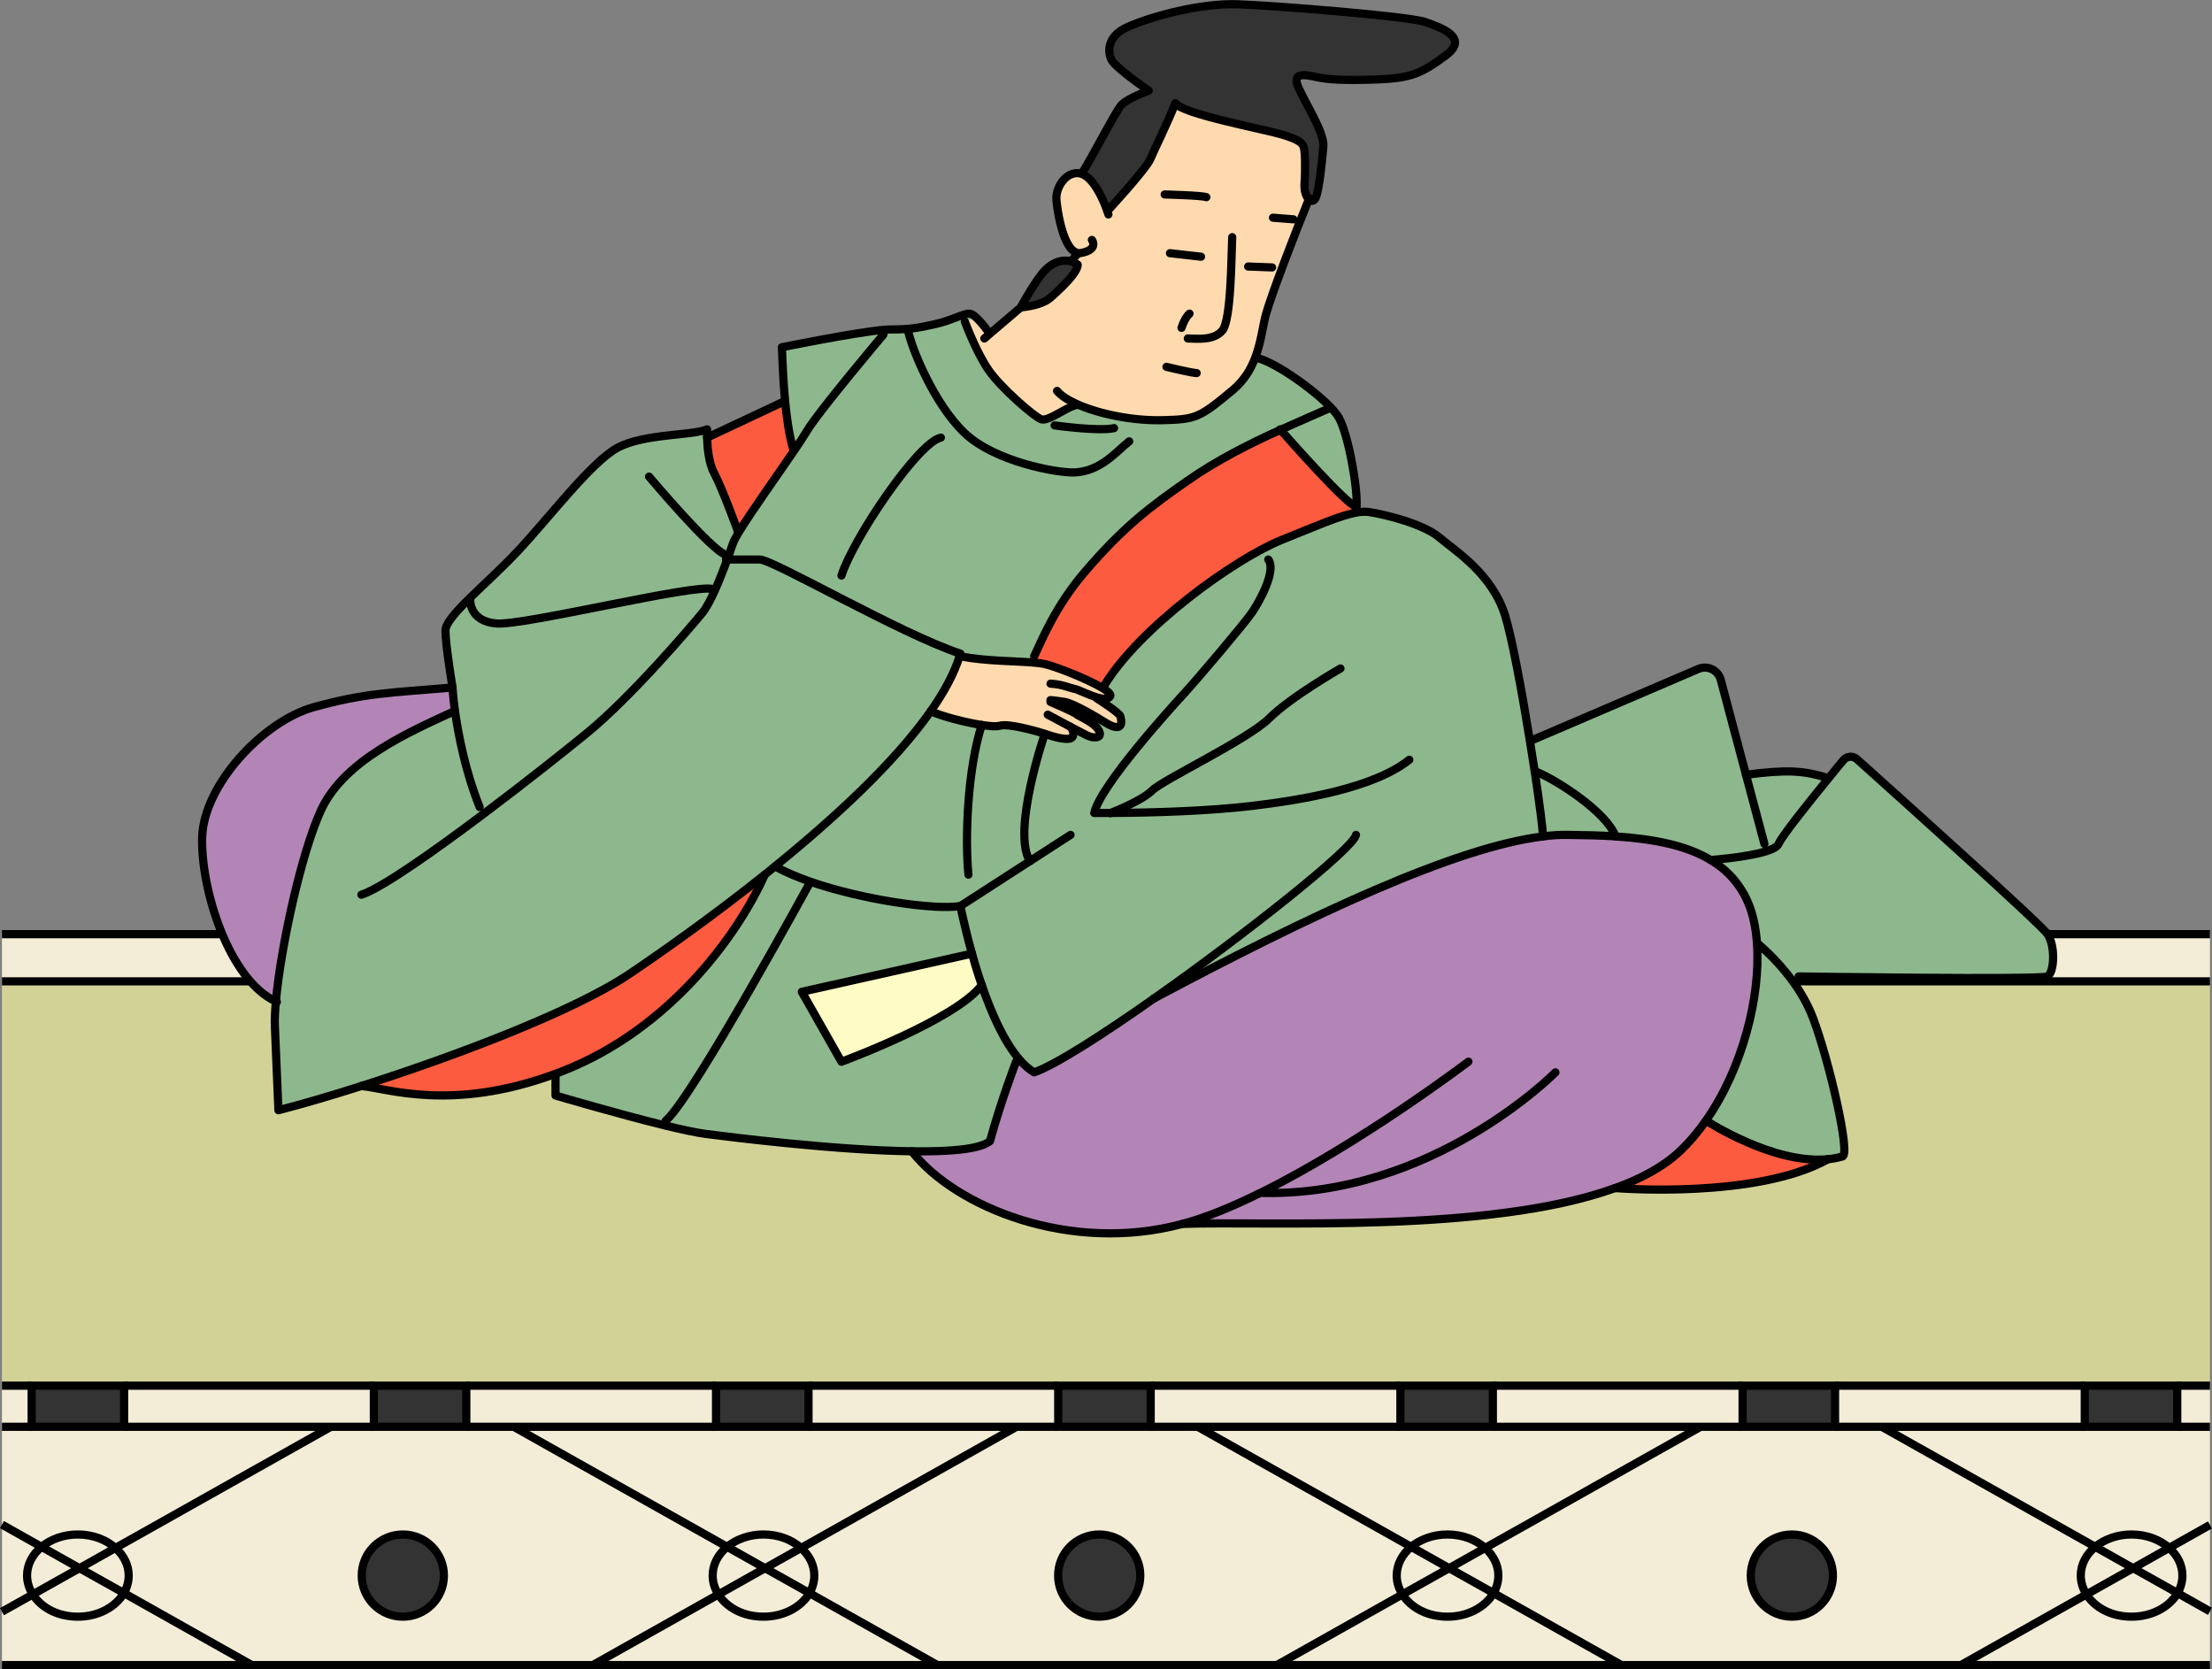 <svg xmlns="http://www.w3.org/2000/svg" viewBox="0 0 270.53 204.11"><rect x="0" y="0" width="270.53" height="204.11" fill="#808080" stroke="none"/><defs><style>.cls-2,.cls-3,.cls-4,.cls-5,.cls-7,.cls-8{stroke-width:0}.cls-9{stroke-miterlimit:10}.cls-10,.cls-9{fill:none;stroke:#000}.cls-2{fill:#b385b6}.cls-3{fill:#f3edd7}.cls-10{stroke-linecap:round;stroke-linejoin:round}.cls-4{fill:#333}.cls-5{fill:#ffdaae}.cls-7{fill:#fc5b3f}.cls-8{fill:#8db88d}</style></defs><g id="_畳" data-name="畳"><path d="M.24 169.44h3.62v5.03H.24zM270.28 197.04v6.57h-30.47l15.36-8.64c1.03 1.62 3.11 2.72 5.52 2.72s4.62-1.18 5.62-2.88l3.97 2.23ZM270.28 186.47v10.56l-3.97-2.23c.38-.65.59-1.38.59-2.15 0-1.3-.62-2.48-1.62-3.38l5-2.81Z" class="cls-3"/><path d="M270.28 174.47v12l-5 2.81c-1.14-1.01-2.77-1.64-4.6-1.64s-3.31.58-4.44 1.51l-26.11-14.67h40.14ZM270.28 114.23V120H.24v-5.77h270.04zM266.28 169.44h4v5.03h-4zM266.9 192.66c0 .76-.21 1.49-.59 2.15l-5.42-3.05 4.4-2.48c1 .89 1.62 2.08 1.62 3.38Z" class="cls-3"/><path d="m260.89 191.76 5.42 3.05c-1 1.7-3.14 2.88-5.62 2.88s-4.48-1.1-5.52-2.72l5.72-3.21Z" class="cls-3"/><path d="M254.97 169.44h11.31v5.03h-11.31z" class="cls-4"/><path d="m265.29 189.28-4.4 2.48-4.64-2.61c1.13-.93 2.7-1.51 4.44-1.51 1.82 0 3.46.63 4.6 1.64ZM260.89 191.76l-5.72 3.21c-.44-.69-.7-1.48-.7-2.31 0-1.37.68-2.61 1.77-3.51l4.64 2.61Z" class="cls-3"/><path d="m230.14 174.47 26.11 14.67c-1.09.9-1.77 2.14-1.77 3.51 0 .83.25 1.62.7 2.31l-15.36 8.64h-41.5l-15.66-8.8c.38-.65.59-1.38.59-2.15 0-1.3-.62-2.48-1.62-3.37l26.35-14.81h22.16Zm-5.97 18.18c0-2.77-2.25-5.02-5.02-5.02s-5.03 2.25-5.03 5.02 2.25 5.03 5.03 5.03 5.02-2.25 5.02-5.03Z" class="cls-3"/><path d="M254.97 174.47h-30.54v-5.03h30.54v5.03z" class="cls-3"/><path d="M213.12 169.44h11.31v5.03h-11.31zM219.15 187.64c2.77 0 5.02 2.25 5.02 5.02s-2.25 5.03-5.02 5.03-5.03-2.25-5.03-5.03 2.25-5.02 5.03-5.02Z" class="cls-4"/><path d="m207.98 174.47-26.35 14.81c-1.14-1.02-2.77-1.65-4.6-1.65s-3.31.58-4.44 1.51l-26.11-14.67h61.49ZM182.58 174.47v-5.03h30.54v5.03h-30.54zM198.31 203.61h-42.15l15.36-8.64c1.03 1.62 3.12 2.72 5.52 2.72s4.62-1.18 5.62-2.88l15.66 8.8ZM183.24 192.66c0 .76-.21 1.49-.59 2.15l-5.42-3.05 4.4-2.47c1 .89 1.62 2.07 1.62 3.37Z" class="cls-3"/><path d="m177.23 191.76 5.42 3.05c-1 1.7-3.14 2.88-5.62 2.88s-4.48-1.1-5.52-2.72l5.72-3.21Z" class="cls-3"/><path d="M171.27 169.44h11.31v5.03h-11.31z" class="cls-4"/><path d="M177.03 187.64c1.82 0 3.46.63 4.6 1.65l-4.4 2.47-4.64-2.61c1.13-.93 2.7-1.51 4.44-1.51ZM177.23 191.76l-5.72 3.21c-.44-.69-.7-1.48-.7-2.31 0-1.37.68-2.61 1.77-3.51l4.64 2.61Z" class="cls-3"/><path d="m146.48 174.47 26.11 14.67c-1.09.9-1.77 2.14-1.77 3.51 0 .83.25 1.62.7 2.31l-15.36 8.64h-41.5L99 194.8c.38-.65.59-1.38.59-2.15 0-1.3-.62-2.48-1.62-3.37l26.35-14.81h22.16Zm-7.02 18.18c0-2.77-2.25-5.02-5.02-5.02s-5.03 2.25-5.03 5.02 2.25 5.03 5.03 5.03 5.02-2.25 5.02-5.03ZM171.27 174.47h-30.54v-5.03h30.54v5.03z" class="cls-3"/><path d="M129.42 169.44h11.31v5.03h-11.31zM134.44 187.64c2.77 0 5.02 2.25 5.02 5.02s-2.25 5.03-5.02 5.03-5.03-2.25-5.03-5.03 2.25-5.02 5.03-5.02Z" class="cls-4"/><path d="m124.32 174.47-26.35 14.81c-1.14-1.02-2.77-1.65-4.6-1.65s-3.31.58-4.44 1.51l-26.11-14.67h61.49ZM129.42 174.47H98.88v-5.03h30.54v5.03zM114.65 203.61H72.5l15.36-8.64c1.03 1.62 3.11 2.72 5.52 2.72s4.62-1.18 5.62-2.88l15.66 8.8ZM99.59 192.66c0 .76-.21 1.49-.59 2.15l-5.42-3.05 4.4-2.47c1 .89 1.62 2.07 1.62 3.37Z" class="cls-3"/><path d="m93.57 191.76 5.42 3.05c-1 1.7-3.14 2.88-5.62 2.88s-4.48-1.1-5.52-2.72l5.72-3.21Z" class="cls-3"/><path d="M87.57 169.44h11.31v5.03H87.57z" class="cls-4"/><path d="M93.37 187.64c1.82 0 3.46.63 4.6 1.65l-4.4 2.47-4.64-2.61c1.13-.93 2.7-1.51 4.44-1.51ZM93.57 191.76l-5.72 3.21c-.44-.69-.7-1.48-.7-2.31 0-1.37.68-2.61 1.77-3.51l4.64 2.61Z" class="cls-3"/><path d="m62.83 174.47 26.11 14.67c-1.09.9-1.77 2.14-1.77 3.51 0 .83.25 1.62.7 2.31l-15.36 8.64H30.8l-15.66-8.8c.38-.65.59-1.38.59-2.15 0-1.3-.62-2.48-1.62-3.37l26.35-14.81h22.35Zm-8.53 18.18c0-2.77-2.25-5.02-5.02-5.02s-5.03 2.25-5.03 5.02 2.25 5.03 5.03 5.03 5.02-2.25 5.02-5.03Z" class="cls-3"/><path d="M87.57 174.47H57.03v-5.03h30.54v5.03z" class="cls-3"/><path d="M45.72 169.44h11.31v5.03H45.72zM49.27 187.64c2.77 0 5.02 2.25 5.02 5.02s-2.25 5.03-5.02 5.03-5.03-2.25-5.03-5.03 2.25-5.02 5.03-5.02Z" class="cls-4"/><path d="M45.72 174.47H15.18v-5.03h30.54v5.03zM30.8 203.61H.24v-6.52L4 194.98c1.03 1.62 3.12 2.72 5.52 2.72s4.62-1.18 5.62-2.88l15.66 8.8ZM15.74 192.66c0 .76-.21 1.49-.59 2.15l-5.42-3.05 4.4-2.47c1 .89 1.62 2.07 1.62 3.37Z" class="cls-3"/><path d="M3.87 169.44h11.31v5.03H3.87z" class="cls-4"/><path d="m9.72 191.76 5.42 3.05c-1 1.7-3.14 2.88-5.62 2.88s-4.48-1.1-5.52-2.72l5.72-3.21ZM9.52 187.64c1.82 0 3.46.63 4.6 1.65l-4.4 2.47-4.64-2.61c1.13-.93 2.7-1.51 4.44-1.51Z" class="cls-3"/><path d="M9.72 191.76 4 194.97c-.44-.69-.7-1.48-.7-2.31 0-1.37.68-2.61 1.77-3.51l4.64 2.61Z" class="cls-3"/><path d="m.24 186.43 4.84 2.72c-1.09.9-1.77 2.14-1.77 3.51 0 .83.25 1.62.7 2.31l-3.76 2.11v-10.65Z" class="cls-3"/><path d="M213.12 169.44H.24V120H270.28v49.44H213.12z" style="fill:#d2d296;stroke-width:0"/><path d="M.24 174.47h40.23l-26.35 14.81c-1.14-1.02-2.77-1.65-4.6-1.65s-3.31.58-4.44 1.51l-4.84-2.72v-11.95Z" class="cls-3"/><path d="M270.28 203.61H.24M.24 114.23h270.04M.24 120h270.04M266.28 169.44h4M224.43 169.44h30.54M182.58 169.44h30.54M140.73 169.44h30.54M98.88 169.44h30.54M57.03 169.44h30.54M15.18 169.44h30.54M.24 169.44h3.63M266.28 174.47h4M224.43 174.47h30.54M182.58 174.47h30.54M140.73 174.47h30.54M98.88 174.47h30.54M57.03 174.47h30.54M15.18 174.47h30.54M.24 174.47h3.63M72.5 203.61l15.36-8.64 5.71-3.21 4.4-2.47 26.35-14.82" class="cls-9"/><path d="m114.65 203.61-15.66-8.81-5.42-3.04-4.64-2.61-26.1-14.68M139.46 192.66c0 2.78-2.25 5.03-5.02 5.03s-5.03-2.25-5.03-5.03 2.25-5.02 5.03-5.02 5.02 2.25 5.02 5.02ZM224.17 192.66c0 2.78-2.25 5.03-5.02 5.03s-5.03-2.25-5.03-5.03 2.25-5.02 5.03-5.02 5.02 2.25 5.02 5.02Z" class="cls-9"/><path d="M97.97 189.29c1 .89 1.62 2.07 1.62 3.37 0 .76-.21 1.49-.59 2.15-1 1.7-3.14 2.88-5.62 2.88s-4.48-1.1-5.52-2.72c-.44-.69-.7-1.48-.7-2.31 0-1.37.68-2.61 1.77-3.51 1.13-.93 2.7-1.51 4.44-1.51 1.82 0 3.46.63 4.6 1.65ZM.24 197.08l3.77-2.11 5.71-3.21 4.4-2.47 26.35-14.82" class="cls-9"/><path d="m30.8 203.61-15.65-8.81-5.43-3.04-4.64-2.61-4.84-2.72" class="cls-9"/><path d="M14.12 189.29c1 .89 1.62 2.07 1.62 3.37 0 .76-.21 1.49-.59 2.15-1 1.7-3.14 2.88-5.62 2.88s-4.48-1.1-5.52-2.72c-.44-.69-.7-1.48-.7-2.31 0-1.37.68-2.61 1.77-3.51 1.13-.93 2.7-1.51 4.44-1.51 1.82 0 3.46.63 4.6 1.65ZM156.15 203.61l15.36-8.64 5.72-3.21 4.4-2.47 26.35-14.82" class="cls-9"/><path d="m198.31 203.61-15.66-8.81-5.42-3.04-4.64-2.61-26.11-14.68" class="cls-9"/><path d="M181.63 189.29c1 .89 1.62 2.07 1.62 3.37 0 .76-.21 1.49-.59 2.15-1 1.7-3.14 2.88-5.62 2.88s-4.48-1.1-5.52-2.72c-.44-.69-.7-1.48-.7-2.31 0-1.37.68-2.61 1.77-3.51 1.13-.93 2.7-1.51 4.44-1.51 1.82 0 3.46.63 4.6 1.65ZM239.81 203.61l15.36-8.64 5.72-3.21 4.4-2.48 4.99-2.81" class="cls-9"/><path d="m270.28 197.04-3.97-2.24-5.42-3.04-4.64-2.61-26.11-14.68" class="cls-9"/><path d="M265.29 189.28c1 .89 1.62 2.08 1.62 3.38 0 .76-.21 1.49-.59 2.15-1 1.7-3.14 2.88-5.62 2.88s-4.48-1.1-5.52-2.72c-.44-.69-.7-1.48-.7-2.31 0-1.37.68-2.61 1.77-3.51 1.13-.93 2.7-1.51 4.44-1.51 1.82 0 3.46.63 4.6 1.64ZM54.29 192.66c0 2.78-2.25 5.03-5.02 5.03s-5.03-2.25-5.03-5.03 2.25-5.02 5.03-5.02 5.02 2.25 5.02 5.02ZM3.87 169.44h11.31v5.03H3.87zM45.72 169.44h11.31v5.03H45.72zM87.57 169.44h11.31v5.03H87.57zM129.42 169.44h11.31v5.03h-11.31zM171.27 169.44h11.31v5.03h-11.31zM213.12 169.44h11.31v5.03h-11.31zM254.97 169.44h11.31v5.03h-11.31z" class="cls-9"/></g><g id="_レイヤー_2" data-name="レイヤー 2"><path d="M250.39 114.18c1.02 1.44.87 4.78 0 5.21s-30.41 0-30.41 0l-.75.57c-2.08-2.86-4.35-4.65-4.35-4.65-.14-1.92-.5-3.64-1.13-5.05-1-2.28-2.55-3.93-4.54-5.12 0 0 4.35-.3 6.77-1.06.81-.25 1.4-.56 1.55-.92.36-.9 3.67-5.04 6.1-8.01.71-.89 1.36-1.67 1.82-2.22.42-.5 1.16-.56 1.64-.13 4.24 3.8 22.41 20.1 23.3 21.37Z" class="cls-8"/><path d="M221.72 124.46c2.02 5.36 4.6 16.66 3.62 16.94-.56.17-1.14.28-1.74.33-6.72.7-14.96-4.71-14.96-4.71 4.47-6.37 6.71-15.17 6.24-21.7 0 0 2.28 1.79 4.35 4.65.95 1.29 1.86 2.82 2.48 4.49Z" class="cls-8"/><path d="M208.65 137.03s8.24 5.41 14.96 4.71c-8.69 4.88-25.54 3.59-26.07 3.54 3.21-1.16 5.92-2.63 7.9-4.49 1.17-1.1 2.25-2.37 3.21-3.76Z" class="cls-7"/><path d="M223.62 95.17c-2.43 2.97-5.73 7.11-6.1 8.01-.15.36-.74.67-1.55.92l-.19-.92-2.25-8.44c4.85-.63 6.99-.58 10.09.43Z" class="cls-8"/><path d="m215.79 103.18.19.92c-2.42.76-6.77 1.06-6.77 1.06-3.04-1.82-7.08-2.58-11.63-2.88-1.05-2.94-7.13-6.89-9.78-7.95l-.09.02c-.18-1.19-.38-2.46-.59-3.75l.1-.02 20.5-8.78c1.13-.49 2.42.15 2.74 1.33l3.09 11.62 2.25 8.44Z" class="cls-8"/><path d="M144.61 149.66c-13.68 3.69-27.75-2.02-33.1-8.88 4.63.06 8.37-.25 9.57-1.26 1.3-4.78 3.18-9.7 3.18-9.7l.4-.28c.57.66 1.17 1.2 1.81 1.58 2.55-.89 8.3-4.56 14.63-9.02 19.5-10.39 36.99-18.53 47.6-19.83 1.03-.14 2-.2 2.89-.19 2.06.02 4.07.06 5.98.18 4.55.3 8.59 1.06 11.63 2.88 1.99 1.19 3.54 2.84 4.54 5.12.63 1.41.99 3.13 1.13 5.05.47 6.53-1.77 15.33-6.24 21.7-.96 1.39-2.04 2.66-3.21 3.76-1.98 1.86-4.69 3.33-7.9 4.49-15.45 5.6-42.27 4.02-52.91 4.38Z" class="cls-2"/><path d="M187.79 94.33c2.65 1.06 8.73 5.01 9.78 7.94-1.91-.12-3.92-.17-5.98-.18-.89 0-1.86.05-2.89.19 0-.87-.41-4.02-1-7.93l.09-.02Z" class="cls-8"/><path d="M141.1 122.11c-6.33 4.46-12.08 8.13-14.63 9.02-.63-.38-1.23-.92-1.81-1.58-1.89-2.19-3.43-5.7-4.6-9.1a58.78 58.78 0 0 1-1.19-3.84c-.93-3.3-1.42-5.82-1.42-5.82l8.5-5.49c-2.25-3.63 1.78-15.45 1.78-15.45l.04-.12c.58.19 2.23.78 3.09.58.6-.15.45-1.06.02-1.45.9.48 1.76.92 2.06 1.07.76.36 1.69.36 1.56-.29-.22-1.16-2.66-2.07-2.89-2.32s-3.15-1.49-3.15-1.49v-.22c.25 0 1.66.21 1.66.21.58.05 2.39.87 4.93 2.46 2.54 1.6 2.1-.29 1.95-.72s-2.89-2.18-2.89-2.18l.02-.12c.76.23 1.44.28 1.66-.18.06-.22-.31-.56-.94-.94l.2-.32c4.29-7.06 15.86-15.45 21.72-17.81 4.13-1.66 7.16-3.01 9.22-3.35.54-.09 1.02-.11 1.42-.05 1.95.29 6.66 1.45 8.62 3.11 1.95 1.67 6.44 4.42 8.04 9.56.83 2.68 2.06 9.3 3.03 15.33.21 1.29.41 2.56.59 3.75.59 3.91 1 7.06 1 7.93-10.62 1.29-28.11 9.44-47.6 19.83Z" class="cls-8"/><path d="M160.07 24.37c-.32-.3-.58-.98-.54-1.85.14-2.1.07-3.99-.08-4.49-.14-.5-.5-.94-2.68-1.59s-12.31-2.54-13.03-3.84c-1.09 2.75-2.54 5.58-3.04 6.8-.5 1.23-5.27 6.39-5.27 6.39h-.02c-.37-1.06-1.52-3.94-3.11-4.54l.07-.19c.87-1.23 4.13-7.6 4.78-8.25s2.17-1.3 3.33-1.74c-2.02-1.37-3.91-2.89-4.41-3.54-.51-.65-1.09-2.97 1.88-4.27 2.97-1.3 8.84-2.89 13.33-2.75 4.48.15 20.92 1.45 23.02 2.17 2.09.73 5.43 1.95 2.46 4.13s-4.2 2.75-8.47 2.9c-4.27.14-5.93 0-7.32-.3-1.37-.29-3.04-.65-2.17 1.3s3.19 5.58 3.04 7.17c-.14 1.6-.5 5.36-.94 6.3-.21.45-.55.47-.83.19Z" class="cls-4"/><path d="m165.9 62.09.1.56c-2.06.35-5.09 1.69-9.22 3.35-5.86 2.36-17.43 10.75-21.72 17.81l-.2.32c-1.76-1.07-5.46-2.53-6.9-2.9-.41-.1-.94-.17-1.56-.23l.07-.76c.98-2.06 2.61-6.13 6.19-10.31 4.78-5.58 8-7.98 12.6-11.18 3.62-2.54 7.56-4.5 11.35-6.21.65.75 8.25 9.36 9.22 9.36h.08v.18Z" class="cls-7"/><path d="M163.73 51.05c1.16 2.02 2.33 8.6 2.18 10.86h-.08c-.97 0-8.57-8.61-9.22-9.36 2.12-.96 4.19-1.84 6.13-2.7h.02c.43.44.76.86.96 1.2Z" class="cls-8"/><path d="M156.61 52.55c-3.79 1.71-7.72 3.68-11.35 6.21-4.6 3.21-7.82 5.6-12.6 11.18-3.59 4.19-5.21 8.25-6.19 10.31l-.07.76c-2.3-.2-5.8-.16-8.94-.76l-.1-.03c.03-.1.07-.2.1-.3-7.28-2.39-22.92-11.51-24.54-11.51h-3.97c.3-.83.56-1.56.71-2.02.1-.28.35-.76.72-1.36 1.48-2.44 4.79-7.06 6.81-10.04.64-.94 1.16-1.71 1.44-2.21 1.45-2.46 9.42-11.88 9.42-11.88l-.04-.56c.35-.03.64-.05.87-.05 2.5 0 3.48-.21 5.43-.64s3.48-1.3 4.24-1.3c.23 0 .55.21.86.5l-1.41.47s1.42 3.81 2.94 5.98 5.53 5.65 6.4 5.97 3.26-1.62 4.34-1.74l.05-.11c2.73 1.23 6.91 2.06 10.49 1.96 4.01-.11 4.42-.23 8.58-3.7 1.38-1.16 2.21-2.56 2.74-3.99l.2.08c2.26.55 6.86 3.81 9.03 6.07h-.02c-1.95.87-4.01 1.75-6.13 2.71Z" class="cls-8"/><path d="m121.07 40.8 3.78-3.22s2.44-.15 3.6-1.16c1.16-1.02 3.35-3.04 3.35-4.06-.44-.31-.96-.49-1.51-.49l.83-.05.62-.73.04-.18c-1.82-.42-2.52-5.52-2.58-6.59-.07-1.16.8-2.82 2.1-3.11.15-.04.3-.06.44-.06.2 0 .39.03.57.1 1.59.6 2.74 3.48 3.11 4.54h.02s4.76-5.17 5.27-6.4c.5-1.23 1.95-4.05 3.04-6.8.72 1.3 10.86 3.19 13.03 3.84s2.54 1.09 2.68 1.59c.15.5.22 2.39.08 4.49-.04.87.22 1.55.54 1.85-1.63 3.96-4.6 11.72-5.25 14.07-.37 1.37-.57 3.32-1.29 5.24-.53 1.42-1.36 2.83-2.74 3.99-4.15 3.47-4.56 3.59-8.58 3.7-3.58.1-7.76-.73-10.49-1.96l-.05.11c-1.09.11-3.48 2.06-4.34 1.74s-4.88-3.8-6.4-5.97S118 39.3 118 39.3l1.41-.47c.7.64 1.42 1.67 1.42 1.67l.24.29ZM130.9 88.86c.43.39.58 1.3-.02 1.45-.86.2-2.51-.39-3.09-.58-.02 0-.03-.02-.04-.02-.9-.29-4.41-1.3-5.5-.96-.36.11-1.17.06-2.17-.1-1.97-.3-4.7-1.01-6.25-1.67 1.65-2.35 2.88-4.62 3.54-6.75l.1.03c3.14.6 6.64.56 8.94.76.62.05 1.15.12 1.56.23 1.44.37 5.14 1.83 6.9 2.9.63.38 1 .72.94.94-.22.46-.89.41-1.66.18l-.02.12s2.75 1.75 2.89 2.18.58 2.32-1.95.72c-2.54-1.59-4.34-2.41-4.93-2.46 0 0-1.41-.21-1.66-.21v.22s2.91 1.23 3.15 1.49 2.68 1.16 2.89 2.32c.13.65-.79.65-1.56.29-.3-.15-1.16-.59-2.06-1.07Z" class="cls-5"/><path d="M131.8 32.37c0 1.02-2.19 3.04-3.35 4.06-1.16 1.01-3.6 1.16-3.6 1.16s1.9-3.54 3.11-4.67c.76-.71 1.58-1.03 2.33-1.03.55 0 1.07.17 1.51.49Z" class="cls-4"/><path d="M120.07 88.65c1 .16 1.81.21 2.17.1 1.09-.34 4.6.68 5.5.96.02 0 .03 0 .04.02l-.04.12s-4.03 11.82-1.78 15.45l-8.5 5.49c-3.11.52-11.94-.76-18.34-2.97-1.64-.57-3.13-1.2-4.32-1.88 7.22-5.86 14.6-12.66 19.03-18.96 1.55.66 4.27 1.37 6.25 1.67Z" class="cls-8"/><path d="m124.67 129.54-.4.28s-1.88 4.92-3.18 9.7c-1.21 1.01-4.94 1.32-9.57 1.25-9.31-.12-22.19-1.73-25.18-2.12-1.16-.15-2.94-.53-4.94-1.02l.17-.71c3.48-3.29 17.55-29.09 17.55-29.09v-.02c6.41 2.22 15.24 3.49 18.35 2.97 0 0 .49 2.52 1.42 5.82l-20.81 4.67 4.85 8.55s13.97-5.13 17.16-9.37c1.16 3.4 2.71 6.91 4.6 9.1Z" class="cls-8"/><path d="M118.88 116.61c.33 1.21.73 2.52 1.19 3.84-3.19 4.24-17.16 9.37-17.16 9.37l-4.85-8.55 20.81-4.67Z" style="stroke-width:0;fill:#fffbc4"/><path d="M33.74 122.46c.59-6.71 3.14-18.25 5.53-23.41 2.82-6.08 10.7-9.5 16.34-12.11h.03c.4 2.8 1.24 7.3 3.02 11.75l.48.83c5.1-3.83 10.06-7.78 12.55-9.81 5.51-4.49 12.89-13.18 14.2-14.77.47-.57 1.02-1.61 1.55-2.79.54-1.22 1.08-2.58 1.5-3.73h3.97c1.62 0 17.26 9.12 24.54 11.51-.03.1-.06.2-.1.3-.66 2.13-1.89 4.4-3.54 6.75-4.42 6.3-11.81 13.1-19.03 18.95-.42.35-.83.69-1.25 1.02-6.58 5.25-12.86 9.64-16.48 12.09-6.92 4.67-21.58 10.17-32.87 13.76-3.95 1.26-7.49 2.28-10.14 2.96 0 0-.22-4.78-.43-10.21-.03-.83 0-1.89.12-3.09ZM108.01 40.34l.04.56s-7.97 9.42-9.42 11.88c-.29.5-.8 1.27-1.44 2.21l-.2-.14c-.48-1.64-.77-3.69-.96-5.7-.25-2.59-.34-5.13-.4-6.69 0 0 8.9-1.8 12.38-2.12Z" class="cls-8"/><path d="m81.56 136.92-.17.71s-.08-.02-.11-.03c-5.77-1.41-13.34-3.65-13.34-3.65v-2.65c.29-.1.57-.22.87-.33 13.32-5.21 21.57-16.94 24.74-24.03.42-.33.83-.67 1.25-1.02 1.19.69 2.68 1.31 4.32 1.89v.02s-14.07 25.8-17.56 29.09Z" class="cls-8"/><path d="m96.99 54.85.2.14c-2.02 2.98-5.33 7.6-6.81 10.04l-.14-.09s-1.89-5.21-2.9-7.1c-.67-1.23-.83-3.17-.86-4.34l9.26-4.34h.29c.19 2 .49 4.05.96 5.69Z" class="cls-7"/><path d="M88.95 68.42c-.43 1.15-.96 2.51-1.5 3.73l-.24-.1c-2.03-.73-23.17 4.48-26.5 4.2-3.34-.29-3.19-2.89-3.19-2.89l-.14-.14c1.68-1.66 3.84-3.6 5.79-5.66 3.91-4.13 9.12-11.08 12.38-12.82s9.12-1.45 10.93-2.24c0 0-.02.4 0 1.01.03 1.17.19 3.11.86 4.34 1.02 1.89 2.9 7.1 2.9 7.1l.14.09c-.37.61-.63 1.09-.72 1.36-.16.47-.41 1.19-.71 2.02Z" class="cls-8"/><path d="m87.2 72.05.24.1c-.53 1.18-1.08 2.22-1.55 2.79-1.3 1.59-8.69 10.28-14.2 14.77-2.49 2.03-7.45 5.98-12.55 9.81l-.48-.83c-1.78-4.45-2.62-8.95-3.02-11.76-.24-1.77-.3-2.87-.3-2.87s-.87-5.21-.87-6.95c0-.87 1.21-2.24 2.9-3.9l.14.14s-.15 2.61 3.19 2.89c3.33.29 24.47-4.93 26.5-4.2Z" class="cls-8"/><path d="M93.54 106.95c-3.16 7.09-11.42 18.82-24.74 24.03-.3.11-.58.23-.87.33-12.82 4.74-20.77 1.7-23.74 1.49 11.29-3.6 25.95-9.1 32.87-13.76 3.62-2.44 9.9-6.84 16.48-12.09Z" class="cls-7"/><path d="M55.65 86.93h-.03c-5.65 2.62-13.52 6.04-16.34 12.12-2.39 5.15-4.93 16.7-5.53 23.41-5.8-2.68-9.24-13.88-9.03-20.15.22-6.3 7.38-14.12 13.68-15.86s9.34-1.74 16.94-2.39c0 0 .06 1.09.3 2.87Z" class="cls-2"/><path d="M124.85 37.58s2.44-.15 3.6-1.16c1.16-1.02 3.35-3.04 3.35-4.06-.44-.31-.96-.49-1.51-.49-.75 0-1.56.31-2.33 1.03-1.21 1.13-3.11 4.67-3.11 4.67ZM135.56 26.22s-.04-.16-.14-.41c-.37-1.07-1.52-3.94-3.11-4.54a1.666 1.666 0 0 0-1.01-.04c-1.3.29-2.17 1.95-2.1 3.11.06 1.07.76 6.17 2.58 6.59.14.03.3.03.46 0 2.17-.43 1.3-1.59 1.3-1.59" class="cls-10"/><path d="M132.38 21.07c.87-1.23 4.13-7.6 4.78-8.25s2.17-1.3 3.33-1.74c-2.02-1.37-3.91-2.89-4.41-3.54-.51-.65-1.09-2.97 1.88-4.27 2.97-1.3 8.84-2.89 13.33-2.75 4.48.15 20.92 1.45 23.02 2.17 2.09.73 5.43 1.95 2.46 4.13s-4.2 2.75-8.47 2.9c-4.27.14-5.93 0-7.32-.3-1.37-.29-3.04-.65-2.17 1.3s3.19 5.58 3.04 7.17c-.14 1.6-.5 5.36-.94 6.3-.21.45-.55.47-.83.19-.32-.3-.58-.98-.54-1.85.14-2.1.07-3.99-.08-4.49-.14-.5-.5-.94-2.68-1.59s-12.31-2.54-13.03-3.84c-1.09 2.75-2.54 5.58-3.04 6.8-.5 1.23-5.27 6.39-5.27 6.39" class="cls-10"/><path d="M160.14 24.22c-.02.05-.04.1-.07.16-1.63 3.96-4.6 11.72-5.25 14.07-.37 1.37-.57 3.32-1.29 5.24-.53 1.42-1.36 2.83-2.74 3.99-4.15 3.47-4.56 3.59-8.58 3.7-3.58.1-7.76-.73-10.49-1.96-1.09-.49-1.95-1.03-2.44-1.62" class="cls-10"/><path d="M150.7 29c-.11 2.28-.11 10.1-1.2 11.41s-3.26.98-4.23.98M145.48 38.35s-.55.43-.98 1.74M143.09 30.96l3.8.43M152.65 32.59l2.93.11M142.44 23.78s4.56.11 5.1.33M155.69 26.62l2.49.2M142.66 44.86s3.15.76 3.69.76M131.11 31.83l.62-.73M124.85 37.58l-3.78 3.22-.68.59" class="cls-10"/><path d="M118 39.32s1.42 3.81 2.94 5.98 5.53 5.65 6.4 5.97 3.26-1.62 4.34-1.74" class="cls-10"/><path d="M120.83 40.52s-.72-1.03-1.42-1.67c-.31-.3-.63-.5-.86-.5-.76 0-2.28.87-4.24 1.3s-2.93.64-5.43.64c-.23 0-.52.02-.87.05-3.48.32-12.38 2.12-12.38 2.12.06 1.56.15 4.1.4 6.69.19 2.01.49 4.06.96 5.7M90.24 64.95s-1.89-5.21-2.9-7.1c-.67-1.23-.83-3.17-.86-4.34-.03-.61 0-1.01 0-1.01-1.81.79-7.67.5-10.93 2.24s-8.47 8.69-12.38 12.82c-1.95 2.06-4.11 4-5.79 5.65h0c-1.69 1.67-2.9 3.04-2.9 3.91 0 1.74.87 6.95.87 6.95-7.6.65-10.64.65-16.94 2.39s-13.47 9.56-13.68 15.86c-.22 6.26 3.22 17.47 9.03 20.15.03.03.06.03.1.05" class="cls-10"/><path d="m95.74 49.16-9.26 4.35h-.01M55.61 86.94c-5.65 2.61-13.52 6.03-16.34 12.11-2.39 5.15-4.93 16.7-5.53 23.41-.11 1.21-.16 2.26-.12 3.09.22 5.43.43 10.21.43 10.21 2.65-.68 6.19-1.7 10.14-2.96 11.29-3.6 25.95-9.1 32.87-13.76 3.62-2.44 9.9-6.84 16.48-12.09.42-.33.83-.67 1.25-1.02 7.22-5.85 14.6-12.65 19.03-18.95 1.65-2.35 2.88-4.62 3.54-6.75.03-.1.07-.2.1-.3-7.28-2.39-22.92-11.51-24.54-11.51h-4.13" class="cls-10"/><path d="M55.34 84.06s.06 1.09.3 2.87c.4 2.81 1.24 7.31 3.02 11.76M57.51 73.35s-.15 2.61 3.19 2.89c3.33.29 24.47-4.93 26.5-4.2M79.38 58.28s7.67 9.12 9.41 9.56" class="cls-10"/><path d="M108.05 40.91s-7.97 9.42-9.42 11.88c-.29.5-.8 1.27-1.44 2.21-2.02 2.98-5.33 7.6-6.81 10.04-.37.61-.63 1.09-.72 1.36-.16.47-.41 1.19-.71 2.02-.43 1.15-.96 2.51-1.5 3.73-.53 1.18-1.08 2.22-1.55 2.79-1.3 1.59-8.69 10.28-14.2 14.77-2.49 2.03-7.45 5.98-12.55 9.81-6.15 4.62-12.5 9.1-14.95 9.89M128.98 52.02s5.43.76 7.27.33" class="cls-10"/><path d="M111.05 40.4c.43 2.17 3.15 8.91 6.85 12.48 3.69 3.59 11.41 4.96 13.47 4.89 3.26-.11 5.21-2.61 6.73-3.8M153.74 43.77c2.26.55 6.86 3.81 9.03 6.07.43.45.76.87.96 1.21 1.16 2.02 2.33 8.6 2.18 10.86h0v.18" class="cls-10"/><path d="M162.75 49.85c-1.95.86-4.01 1.74-6.13 2.7-3.79 1.71-7.72 3.68-11.35 6.21-4.6 3.21-7.82 5.6-12.6 11.18-3.59 4.19-5.21 8.25-6.19 10.31" class="cls-10"/><path d="m156.56 52.5.05.05c.65.75 8.25 9.36 9.22 9.36M135.06 83.82c4.29-7.06 15.86-15.45 21.72-17.81 4.13-1.66 7.16-3.01 9.22-3.35.54-.09 1.02-.11 1.42-.05 1.95.29 6.66 1.45 8.62 3.11 1.95 1.67 6.44 4.42 8.04 9.56.83 2.68 2.06 9.3 3.03 15.33h0c.21 1.29.41 2.56.59 3.75.59 3.91 1 7.06 1 7.93" class="cls-10"/><path d="M155.11 68.42c1.02 1.3-1.01 5.07-2.02 6.52s-6.66 8.11-8.25 9.84-10.28 11.29-11.01 14.63h2.02c5.34-.03 11.86-.23 17.25-.86 6.08-.73 14.92-2.17 19.26-5.65" class="cls-10"/><path d="M163.94 81.74s-6.08 3.48-8.69 6.08-13.03 7.53-14.34 8.84c-1.23 1.23-4.66 2.58-5.08 2.75-.03 0-.04.02-.04.02M102.91 70.38c1.41-4.46 9.34-16.26 12.16-16.87M94.8 105.94c1.19.68 2.68 1.3 4.32 1.88 6.4 2.22 15.23 3.49 18.34 2.97M99.11 107.83s-14.07 25.8-17.55 29.09c-.05.05-.1.1-.16.14M93.54 106.95c-3.16 7.09-11.42 18.82-24.74 24.03-.3.11-.58.23-.87.33-12.82 4.74-20.77 1.7-23.74 1.49" class="cls-10"/><path d="M67.94 131.31v2.65s7.57 2.24 13.34 3.65c.03 0 .08.02.11.03 2.01.49 3.79.87 4.94 1.02 2.99.39 15.87 2 25.18 2.12 4.63.07 8.37-.24 9.57-1.25 1.3-4.78 3.18-9.7 3.18-9.7M130.93 102.09l-4.97 3.21-8.5 5.49s.49 2.52 1.42 5.82c.33 1.21.73 2.52 1.19 3.84 1.16 3.4 2.71 6.91 4.6 9.1.57.66 1.17 1.2 1.81 1.58 2.55-.89 8.3-4.56 14.63-9.02 11.29-7.95 24.45-18.39 24.73-20.02M197.52 145.28c-15.45 5.6-42.27 4.02-52.91 4.38M197.58 102.28c4.55.3 8.59 1.05 11.63 2.88 1.99 1.19 3.54 2.84 4.54 5.12.63 1.41.99 3.13 1.13 5.05.47 6.53-1.77 15.33-6.24 21.7-.96 1.39-2.04 2.66-3.21 3.76-1.98 1.86-4.69 3.33-7.9 4.49" class="cls-10"/><path d="M141.1 122.11c19.5-10.39 36.99-18.53 47.6-19.83 1.03-.14 2-.2 2.89-.19 2.06.02 4.07.06 5.98.18M154.14 145.87c12.29-6.06 25.45-16.05 25.45-16.05M111.51 140.78c5.35 6.85 19.42 12.57 33.1 8.88 2.92-.78 6.19-2.14 9.51-3.79M190.23 131.13s-15.08 15.31-36.09 14.74h0M187.21 90.58l20.5-8.78c1.13-.49 2.42.15 2.74 1.33l3.09 11.62 2.25 8.44" class="cls-10"/><path d="M209.21 105.16s4.35-.3 6.77-1.06c.81-.25 1.4-.56 1.55-.92.36-.9 3.67-5.04 6.1-8.01.71-.89 1.36-1.67 1.82-2.22.42-.5 1.16-.56 1.64-.13 4.24 3.8 22.41 20.1 23.3 21.37 1.02 1.44.87 4.78 0 5.21s-30.41 0-30.41 0M208.65 137.03s8.24 5.41 14.96 4.71c.6-.05 1.17-.17 1.74-.33.98-.29-1.6-11.58-3.62-16.94-.63-1.67-1.54-3.2-2.48-4.49-2.08-2.86-4.35-4.65-4.35-4.65" class="cls-10"/><path d="M197.52 145.28h0c.53.04 17.38 1.34 26.07-3.54M118.87 116.61l-20.81 4.67 4.85 8.55s13.97-5.13 17.16-9.37M117.46 80.26c3.14.6 6.64.56 8.94.76.62.05 1.15.12 1.56.23 1.44.37 5.14 1.83 6.9 2.9.63.38 1 .72.94.94-.22.46-.89.41-1.66.18-1.03-.3-2.22-.92-2.64-1.01-.73-.15-1.62-.59-3.02-.66M134.12 85.38s2.75 1.75 2.89 2.18.58 2.32-1.95.72c-2.54-1.59-4.34-2.41-4.93-2.46 0 0-1.41-.21-1.66-.21M128.14 87.39s1.43.77 2.75 1.47c.9.48 1.76.92 2.06 1.07.76.36 1.69.36 1.56-.29-.22-1.16-2.66-2.07-2.89-2.32s-3.15-1.49-3.15-1.49" class="cls-10"/><path d="M113.82 86.98c1.55.66 4.27 1.37 6.25 1.67 1 .16 1.81.21 2.17.1 1.09-.34 4.6.68 5.5.96.02 0 .03 0 .04.02.58.19 2.23.78 3.09.58.6-.15.45-1.06.02-1.45" class="cls-10"/><path d="M120.07 88.65c-1.74 5.4-2.07 13.81-1.63 18.3M127.74 89.85s-4.03 11.82-1.78 15.45M223.62 95.17c-3.1-1.01-5.24-1.05-10.09-.43" class="cls-10"/><path d="M187.79 94.33c2.65 1.06 8.73 5.01 9.78 7.94" class="cls-9"/></g></svg>